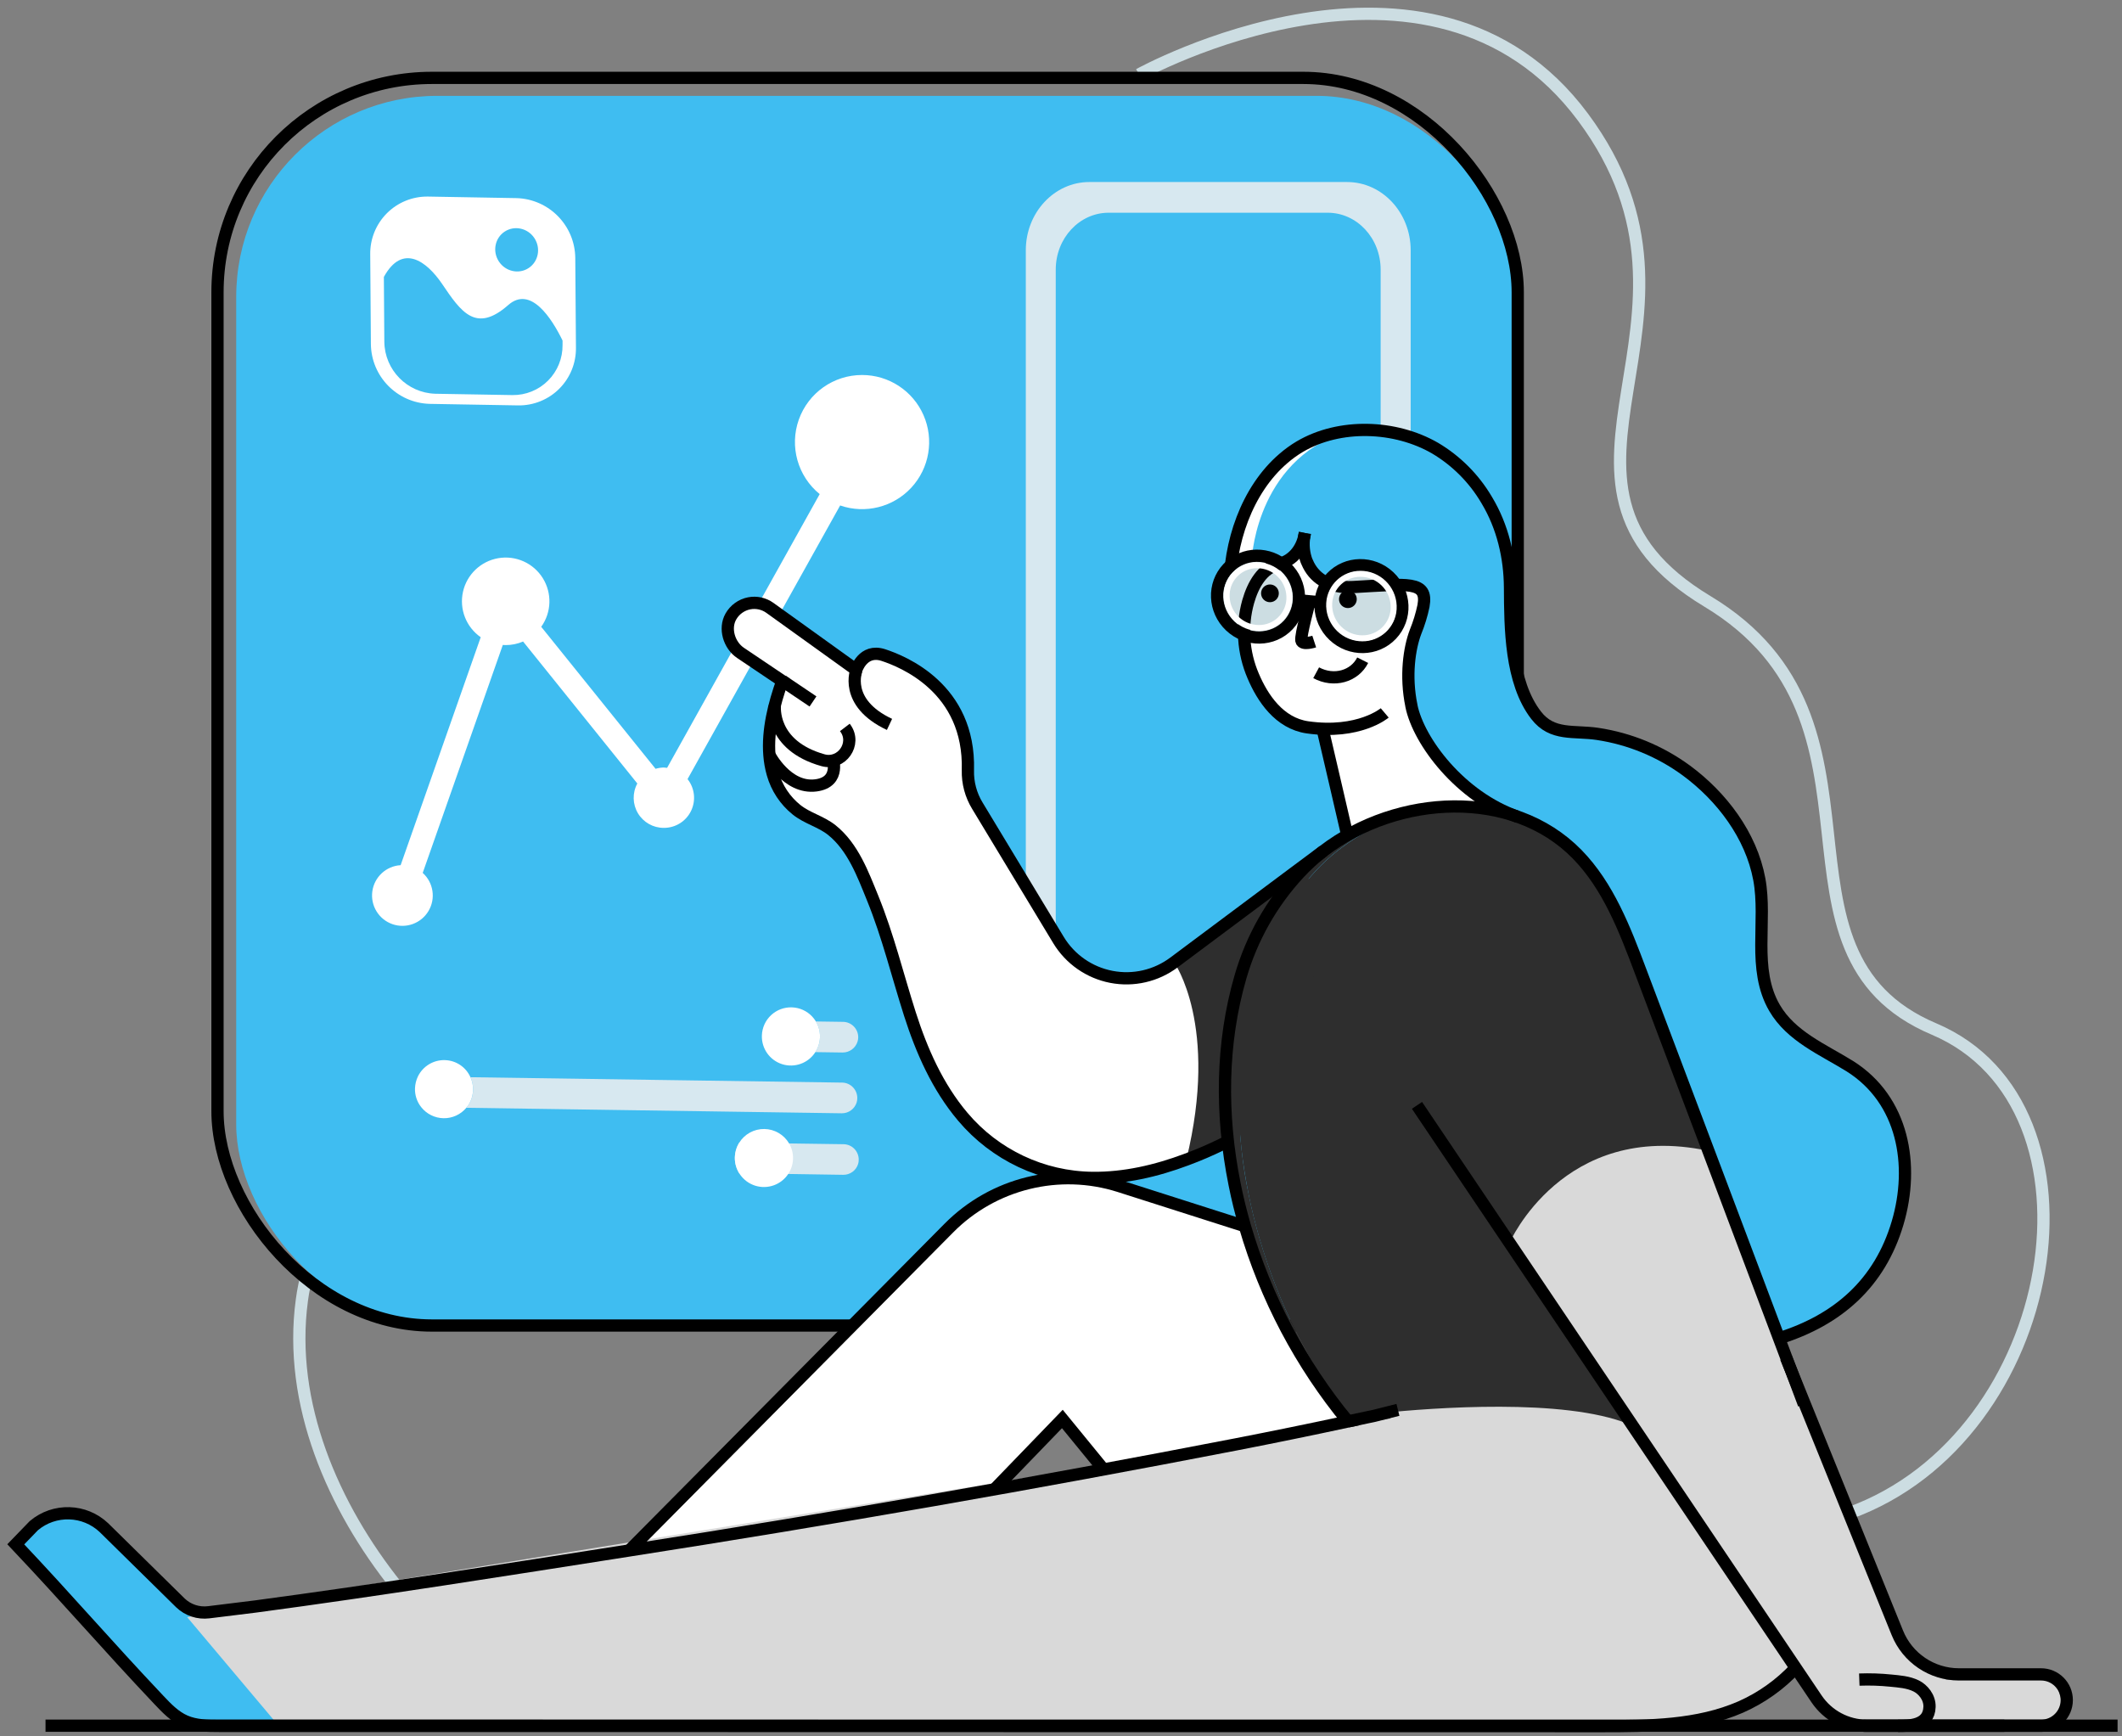 <svg width="187" height="153" viewBox="0 0 187 153" fill="none" xmlns="http://www.w3.org/2000/svg">
<rect x="0" y="0" width="187" height="153" fill="#808080" stroke="none"/>
<path d="M100.38 6.564C100.38 6.564 126.105 -7.681 139.5 10.324C152.896 28.33 132.865 42.392 150.463 52.987C168.061 63.581 154.47 83.912 170.426 90.667C186.382 97.421 181.644 126.606 162.943 133.339" stroke="#CCDDE2" stroke-width="1.079"/>
<path d="M26.946 112.671C26.897 112.877 26.856 113.066 26.821 113.27C26.736 113.694 26.658 114.124 26.603 114.56C25.368 123.663 29.364 132.792 34.962 139.779" stroke="#CCDDE2" stroke-width="1.079"/>
<rect x="20.816" y="8.445" width="112.933" height="108.352" rx="17.718" fill="#3FBDF1"/>
<rect x="19.167" y="6.863" width="114.583" height="109.934" rx="18.894" stroke="black" stroke-width="1.079"/>
<rect x="23.036" y="10.575" width="108.492" height="104.09" rx="17.718" fill="#3FBDF1"/>
<path fill-rule="evenodd" clip-rule="evenodd" d="M95.994 16.039H118.71C121.806 16.039 124.316 18.735 124.316 22.055V82.739C124.316 86.065 121.797 88.763 118.71 88.763H95.994C92.907 88.763 90.398 86.065 90.398 82.739V22.055C90.398 18.735 92.907 16.039 95.994 16.039ZM117.004 86.065C119.585 86.065 121.672 83.824 121.672 81.049L121.668 23.759C121.668 20.987 119.581 18.744 117 18.744H97.704C95.124 18.744 93.037 20.987 93.037 23.759V81.049C93.037 83.824 95.124 86.065 97.704 86.065H117.004Z" fill="#D7E8F0"/>
<path d="M67.503 92.642L34.211 92.163C33.465 92.15 32.87 91.536 32.882 90.79C32.881 90.667 32.899 90.544 32.935 90.426C33.11 89.847 33.647 89.453 34.252 89.461L67.544 89.95C67.292 90.335 67.149 90.782 67.133 91.243C67.119 91.735 67.248 92.221 67.503 92.642Z" fill="#3FBDF1"/>
<path d="M75.573 91.77C75.398 92.349 74.863 92.745 74.258 92.741L71.854 92.706C72.379 91.886 72.395 90.84 71.895 90.004L74.299 90.039C75.045 90.052 75.639 90.666 75.63 91.412C75.629 91.533 75.609 91.654 75.573 91.77Z" fill="#D7E8F0"/>
<path d="M75.495 97.131C75.321 97.709 74.785 98.103 74.181 98.096L41.095 97.612C41.462 97.178 41.671 96.632 41.688 96.063C41.703 95.669 41.625 95.276 41.459 94.918L74.219 95.392C74.963 95.406 75.557 96.019 75.548 96.764C75.548 96.888 75.53 97.012 75.495 97.131Z" fill="#D7E8F0"/>
<path d="M37.117 97.553L34.135 97.514C33.39 97.504 32.794 96.892 32.803 96.147C32.804 96.022 32.823 95.897 32.859 95.777C33.03 95.198 33.566 94.805 34.17 94.816L36.827 94.859C36.673 95.181 36.587 95.531 36.572 95.888C36.549 96.49 36.742 97.081 37.117 97.553Z" fill="#3FBDF1"/>
<path d="M65.147 103.383L34.256 102.934C33.513 102.916 32.921 102.305 32.927 101.562C32.928 101.44 32.948 101.319 32.984 101.204C33.158 100.624 33.694 100.228 34.3 100.232L65.143 100.687C64.628 101.512 64.628 102.558 65.143 103.383H65.147Z" fill="#3FBDF1"/>
<path d="M75.624 102.554C75.451 103.134 74.911 103.528 74.305 103.517L69.463 103.443L65.141 103.383C64.626 102.558 64.626 101.512 65.141 100.687L69.537 100.753L74.344 100.821C75.088 100.833 75.681 101.444 75.674 102.187C75.676 102.311 75.659 102.435 75.624 102.554Z" fill="#D7E8F0"/>
<path d="M71.854 92.706C71.233 93.68 70.036 94.116 68.934 93.772C67.832 93.427 67.097 92.387 67.141 91.233C67.164 90.553 67.456 89.912 67.953 89.448C68.45 88.985 69.111 88.738 69.79 88.763C70.469 88.785 71.112 89.077 71.575 89.574C72.039 90.071 72.285 90.732 72.259 91.412C72.242 91.871 72.102 92.318 71.854 92.706Z" fill="white"/>
<path opacity="0.72" d="M70.889 91.134C70.832 91.442 70.69 91.727 70.477 91.957C70.374 92.074 70.26 92.181 70.138 92.276C70.072 92.323 69.726 92.605 69.652 92.57C69.191 92.338 68.606 91.747 68.534 91.177C68.523 91.088 68.523 90.997 68.534 90.907C68.588 90.584 68.872 90.35 69.199 90.36C69.406 90.37 69.597 90.475 69.716 90.646C69.901 90.415 70.217 90.335 70.49 90.449C70.763 90.564 70.926 90.846 70.891 91.14L70.889 91.134Z" fill="white"/>
<path d="M41.095 97.612C40.6 98.205 39.864 98.543 39.092 98.531C38.32 98.519 37.594 98.16 37.117 97.553C36.741 97.079 36.547 96.486 36.572 95.882C36.587 95.525 36.673 95.175 36.827 94.853C37.27 93.943 38.206 93.378 39.218 93.412C40.192 93.442 41.062 94.026 41.457 94.916C41.623 95.274 41.701 95.667 41.686 96.061C41.67 96.63 41.462 97.177 41.095 97.612Z" fill="white"/>
<path opacity="0.72" d="M40.321 95.787C40.265 96.095 40.122 96.38 39.91 96.61C39.807 96.728 39.693 96.835 39.568 96.929C39.502 96.977 39.156 97.26 39.084 97.224C38.621 96.991 38.039 96.4 37.967 95.83C37.956 95.741 37.956 95.65 37.967 95.561C38.021 95.238 38.304 95.004 38.632 95.013C38.839 95.023 39.03 95.129 39.148 95.299C39.333 95.068 39.65 94.987 39.923 95.103C40.197 95.218 40.36 95.501 40.323 95.795L40.321 95.787Z" fill="white"/>
<path d="M69.463 103.443C68.83 104.4 67.639 104.82 66.546 104.473C65.453 104.126 64.724 103.095 64.76 101.949C64.777 101.502 64.909 101.068 65.143 100.687C65.619 99.924 66.46 99.467 67.359 99.48C68.258 99.494 69.085 99.976 69.539 100.753C69.784 101.17 69.903 101.649 69.884 102.132C69.866 102.599 69.721 103.053 69.463 103.443Z" fill="white"/>
<path opacity="0.72" d="M68.514 101.854C68.458 102.162 68.316 102.448 68.102 102.677C67.999 102.794 67.885 102.901 67.76 102.996C67.695 103.046 67.349 103.327 67.277 103.29C66.814 103.058 66.231 102.467 66.159 101.897C66.147 101.808 66.147 101.717 66.159 101.628C66.201 101.364 66.4 101.153 66.66 101.095C66.921 101.038 67.19 101.146 67.339 101.368C67.525 101.138 67.84 101.059 68.113 101.173C68.385 101.288 68.549 101.568 68.516 101.862L68.514 101.854Z" fill="white"/>
<path d="M32.626 22.421L32.684 30.314C32.714 33.173 34.994 35.499 37.852 35.586L45.672 35.722C47.027 35.739 48.332 35.208 49.289 34.249C50.247 33.289 50.775 31.984 50.755 30.629L50.696 22.738C50.67 19.876 48.389 17.545 45.528 17.457L37.708 17.32C36.351 17.303 35.046 17.835 34.089 18.796C33.132 19.758 32.604 21.065 32.626 22.421Z" fill="white"/>
<path d="M33.828 24.401L33.869 30.114C33.896 32.598 35.877 34.619 38.36 34.695L45.151 34.812C46.33 34.83 47.465 34.37 48.298 33.536C49.131 32.703 49.591 31.568 49.574 30.39V30.003C48.621 28.054 46.765 25.138 44.785 26.881C41.931 29.39 40.624 27.48 38.961 25.018C37.559 22.958 35.448 21.454 33.828 24.401Z" fill="#3FBDF1"/>
<ellipse cx="45.53" cy="22.013" rx="1.873" ry="1.922" transform="rotate(-33.6 45.53 22.013)" fill="#3FBDF1"/>
<path d="M75.97 33.043C73.468 33.04 71.235 34.614 70.396 36.971C69.557 39.329 70.293 41.959 72.235 43.538L58.788 67.658C58.692 67.643 58.596 67.634 58.499 67.629C58.253 67.633 58.007 67.671 57.771 67.743L47.695 55.23C48.607 53.959 48.66 52.263 47.83 50.937C47 49.611 45.451 48.919 43.909 49.184C42.368 49.45 41.139 50.62 40.8 52.147C40.461 53.674 41.078 55.255 42.363 56.148L35.306 76.234C34.033 76.308 32.989 77.271 32.812 78.533C32.636 79.796 33.374 81.008 34.578 81.43C35.781 81.851 37.115 81.365 37.764 80.268C38.414 79.171 38.199 77.767 37.251 76.915L44.31 56.829C44.396 56.829 44.48 56.841 44.567 56.841C45.093 56.842 45.613 56.734 46.096 56.526L56.164 69.037C55.717 69.859 55.737 70.855 56.217 71.658C56.697 72.461 57.564 72.951 58.499 72.947C59.519 72.952 60.451 72.373 60.897 71.456C61.343 70.54 61.224 69.449 60.59 68.65L74.037 44.539C76.256 45.307 78.72 44.688 80.313 42.964C81.906 41.239 82.327 38.734 81.385 36.583C80.444 34.432 78.318 33.042 75.97 33.043Z" fill="white"/>
<path d="M167.207 100.625C167.193 100.562 167.178 100.5 167.158 100.436C166.493 98.058 165.124 95.936 163.231 94.35C163.208 94.338 163.182 94.316 163.159 94.301C162.984 94.176 162.801 94.054 162.618 93.935C162.371 93.78 162.116 93.632 161.863 93.484C161.841 93.469 161.817 93.457 161.793 93.449C160.813 92.993 159.88 92.441 159.008 91.803L158.965 91.774C157.788 90.992 156.724 90.082 155.989 88.821C155.972 88.794 155.959 88.766 155.948 88.736C155.933 88.736 155.933 88.714 155.927 88.707C155.25 87.678 154.841 86.551 154.925 85.38V85.345C154.719 83.435 154.925 81.424 154.847 79.486C154.847 79.366 154.847 79.247 154.826 79.125C154.806 79.004 154.806 78.858 154.797 78.739C154.805 78.699 154.805 78.659 154.797 78.619C154.769 78.236 154.72 77.855 154.649 77.477C153.98 73.853 151.653 70.624 148.805 68.348C148.74 68.293 148.671 68.243 148.599 68.2C145.405 65.858 141.908 64.948 139.618 64.596C139.596 64.593 139.575 64.593 139.554 64.596C138.694 64.532 137.877 64.546 137.121 64.376C137.107 64.376 137.092 64.376 137.086 64.376C136.241 64.212 135.487 63.739 134.971 63.05C134.775 62.8 134.601 62.533 134.45 62.254C134.429 62.238 134.414 62.216 134.407 62.19C133.814 61.267 133.422 60.229 133.258 59.144C133.238 59.039 133.209 58.938 133.195 58.834C132.701 56.487 132.686 53.935 132.674 51.826C132.483 48.577 131.038 44.388 128.527 41.406C128.527 41.406 128.527 41.392 128.513 41.392C127.785 40.664 126.965 40.033 126.074 39.517C123.821 38.256 121.235 37.717 118.665 37.974C118.665 37.974 118.665 37.974 118.651 37.974C118.647 37.972 118.642 37.972 118.638 37.974C117.058 38.107 115.527 38.589 114.154 39.383C113.649 39.673 113.172 40.008 112.728 40.384C110.052 42.68 108.519 46.269 108.095 49.809C108.06 50.083 108.04 50.352 108.025 50.632C108.018 50.665 108.018 50.699 108.025 50.731C107.691 51.186 107.494 51.726 107.455 52.289C107.378 53.567 108.087 54.762 109.246 55.306V55.362V55.919C109.287 57.172 109.56 58.405 110.05 59.558C110.874 61.503 112.341 63.723 114.829 64.075C115.271 64.138 115.716 64.179 116.163 64.197L117.34 69.231L118.348 73.594C122.746 71.091 128.19 70.336 132.834 71.797H132.849C135.023 72.456 136.999 73.648 138.595 75.265C143.756 79.473 149.566 99.504 149.914 100.745C149.915 100.759 149.92 100.774 149.928 100.786C149.928 100.786 149.928 100.786 149.928 100.8C149.928 100.815 149.928 100.821 149.943 100.835C149.958 100.894 149.979 100.95 150.006 101.004C150.027 101.068 150.05 101.132 150.076 101.195L150.225 101.576C151.254 104.233 154.575 112.895 155.314 115.033C156.197 117.559 156.886 117.756 156.886 117.756C156.924 117.747 156.96 117.733 156.993 117.713L157.133 117.657C159.362 116.754 161.429 115.495 163.254 113.928C163.268 113.928 163.268 113.928 163.268 113.914C164.957 112.197 166.182 110.079 166.829 107.758C167.541 105.448 167.671 102.998 167.207 100.625Z" fill="white"/>
<path d="M110.343 48.992C110.343 48.992 110.88 39.995 119.283 37.879C127.685 35.763 132.694 45.531 133.071 51.793C133.448 58.056 133.071 62.379 137.488 64.347C137.488 64.347 150.247 64.192 154.944 75.919C154.944 75.919 155.579 81.661 155.32 85.357C155.061 89.053 159.673 92.294 162.186 93.437C164.698 94.579 169.068 99.22 167.88 106.799C166.693 114.379 157.281 117.75 157.281 117.75C157.281 117.75 156.588 117.544 155.707 115.023C154.826 112.502 150.317 100.806 150.317 100.806C150.317 100.806 144.31 79.609 138.978 75.271C136.043 72.879 132.896 71.797 130.824 70.537C128.64 69.21 127.591 67.747 126.862 66.808C125.44 64.979 122.919 62.215 124.742 55.695C126.566 49.175 124.728 52.462 123.012 51.544C123.012 51.544 120.884 48.251 117.673 50.581C114.463 52.91 115.245 47.239 115.245 47.239L113.835 49.136C113.835 49.136 111.625 49.575 110.343 48.992H110.343Z" fill="#3FBDF1"/>
<path d="M25.868 152.051H19.295C18.286 152.051 17.251 152.051 16.321 151.639C15.391 151.227 14.674 150.491 13.993 149.758C9.243 144.745 6.142 141.094 1.39 136.066L2.983 134.42C4.79 132.897 7.454 132.977 9.167 134.605L15.899 141.217L25.868 152.051Z" fill="#3FBDF1"/>
<path d="M118.772 125.41C115.503 126.116 112.217 126.789 108.916 127.427C105.024 128.181 101.13 128.919 97.235 129.641L93.603 125.198L87.635 131.388C76.925 133.309 66.194 135.109 55.443 136.788L55.493 136.739L83.599 108.378C87.515 104.422 93.318 102.995 98.622 104.684L109.692 108.215C111.522 114.503 114.611 120.353 118.772 125.41Z" fill="white"/>
<path d="M150 99.5L167.5 144.5L171.5 148L181 147.5L182 151L179.5 152H162L158.531 146.969L156.5 149L150 152H24.5L16.5 142.5L21 141.5L122.5 125L126.5 120L141.399 122.128L132 108.5L134.5 100L144 97.5L150 99.5Z" fill="#D9D9D9"/>
<path d="M110.555 86.25C109.165 91.06 108.84 96.178 109.412 101.288C109.55 102.598 109.755 103.902 110.03 105.198C110.283 106.495 110.608 107.771 110.974 109.047C112.636 114.752 115.297 120.117 118.834 124.893C118.694 124.922 118.56 124.957 118.439 124.984C114.448 120.024 111.477 114.326 109.694 108.215C109.34 106.98 109.032 105.746 108.785 104.511C108.538 103.276 108.332 102.002 108.192 100.74C107.642 95.812 107.959 90.876 109.299 86.244C110.284 82.831 112.056 79.697 114.473 77.094C115.076 76.44 115.731 75.835 116.432 75.287L116.467 75.26L116.58 75.176L116.63 75.133C117.291 74.63 117.986 74.174 118.71 73.766C120.292 72.865 121.994 72.193 123.765 71.77C122.569 72.175 121.415 72.692 120.318 73.316C119.566 73.74 118.845 74.216 118.159 74.74L118.109 74.781L117.996 74.865H117.984L117.949 74.892C117.222 75.459 116.543 76.084 115.918 76.761C113.414 79.462 111.577 82.712 110.555 86.25Z" fill="#2E2E2E"/>
<path d="M133.022 109.516C133.022 109.516 138.747 116.791 143.518 125.478C137.821 123.173 126.272 124.037 121.641 124.519C121.026 124.548 120.414 124.617 119.807 124.724C119.769 124.725 119.731 124.73 119.694 124.739C119.68 124.74 119.667 124.74 119.653 124.739C119.357 124.796 119.081 124.846 118.83 124.901C115.293 120.126 112.632 114.76 110.97 109.055C110.604 107.779 110.279 106.503 110.026 105.206C109.773 103.91 109.552 102.603 109.408 101.296C108.836 96.186 109.161 91.068 110.55 86.258C111.576 82.719 113.415 79.469 115.922 76.769C116.547 76.092 117.226 75.467 117.953 74.9L117.988 74.874H118L118.114 74.789L118.163 74.748C118.849 74.224 119.57 73.748 120.322 73.324C121.419 72.701 122.574 72.183 123.769 71.778C126.914 71.017 130.219 71.04 133.201 71.984H133.215C134.971 72.853 137.016 73.867 138.961 75.454C141.704 78.259 143.155 82.04 144.538 85.719C146.448 90.796 148.363 95.867 150.284 100.932C150.285 100.947 150.29 100.962 150.299 100.975C150.299 100.975 150.299 100.975 150.299 100.99C150.299 101.004 150.299 101.01 150.313 101.025C150.328 101.083 150.349 101.14 150.377 101.193C150.397 101.258 150.42 101.322 150.447 101.385C137.745 98.73 133.022 109.516 133.022 109.516Z" fill="#2E2E2E"/>
<path d="M116.432 75.287C115.731 75.833 115.075 76.434 114.471 77.086C112.054 79.689 110.282 82.823 109.297 86.236C107.957 90.868 107.64 95.803 108.19 100.732C108.027 100.823 107.859 100.901 107.69 100.985C104.15 102.712 100.238 103.982 96.262 103.953C91.849 103.905 87.677 101.936 84.834 98.561C82.613 95.931 81.21 92.751 80.172 89.506C79.079 86.079 78.248 82.638 76.894 79.305C76.028 77.181 75.161 74.797 73.292 73.303C72.333 72.542 71.134 72.274 70.183 71.513C69.173 70.701 68.441 69.595 68.09 68.348C67.934 67.811 67.835 67.259 67.793 66.701C67.616 64.501 68.205 62.203 68.927 60.165L65.242 57.683C64.239 57.006 63.801 55.541 64.394 54.489C64.737 53.881 65.33 53.454 66.015 53.32C66.651 53.199 67.309 53.344 67.835 53.721L75.449 59.192C75.449 59.192 76.036 57.296 77.832 57.881C79.512 58.43 85.49 60.778 85.284 68.027C85.256 69.131 85.547 70.22 86.124 71.163L93.273 82.992C94.298 84.685 95.991 85.864 97.933 86.239C99.876 86.614 101.886 86.149 103.467 84.96L115.982 75.627L116.432 75.287Z" fill="white"/>
<path d="M118.774 78.609L110.336 99.477L108.165 100.491L104.547 102.177C107.445 90.325 103.469 84.799 103.469 84.799L113.946 76.979C114.1 77.036 114.255 77.086 114.417 77.141C116.574 77.853 118.774 78.609 118.774 78.609Z" fill="#2E2E2E"/>
<path d="M123.193 124.229C119.519 125.138 122.481 124.449 118.787 125.245" stroke="black" stroke-width="1.079"/>
<path d="M158.967 123.737C158.572 122.693 158.177 121.65 157.79 120.606L157.747 120.499C153.356 108.837 148.96 97.181 144.557 85.532C143.174 81.858 141.723 78.072 138.98 75.267C133.263 69.43 123.174 69.986 116.652 74.964L116.603 75.005L116.56 75.034C115.818 75.609 115.125 76.244 114.487 76.933C112.07 79.537 110.298 82.672 109.314 86.085C107.628 91.901 107.558 98.197 108.799 104.352C109.044 105.599 109.355 106.832 109.707 108.057C111.537 114.345 114.627 120.195 118.789 125.251C115.516 125.955 112.231 126.627 108.933 127.268C91.167 130.712 73.342 133.828 55.458 136.616C44.699 138.301 33.299 140.114 22.511 141.555L18.395 142.063C17.482 142.178 16.566 141.876 15.901 141.24L9.167 134.615C7.454 132.987 4.79 132.907 2.983 134.43L1.39 136.076C6.142 141.104 9.243 144.755 13.995 149.783C14.687 150.515 15.399 151.262 16.323 151.664C17.247 152.065 18.288 152.075 19.297 152.075H25.191C30.175 152.075 35.163 152.075 40.152 152.075L141.186 152.096C145.324 152.096 149.603 152.069 153.398 150.412C155.229 149.603 156.876 148.43 158.24 146.965" stroke="black" stroke-width="1.079"/>
<path d="M124.87 97.398L160.084 149.696C161.082 151.176 162.749 152.064 164.534 152.065H179.868C181.118 152.065 182.132 151.051 182.132 149.801C182.132 148.551 181.118 147.537 179.868 147.537H172.636C170.247 147.538 168.096 146.088 167.201 143.872L157.386 119.621" stroke="black" stroke-width="1.079"/>
<path d="M55.456 136.616L55.505 136.566L83.613 108.215C87.529 104.259 93.331 102.829 98.637 104.511L109.705 108.044" stroke="black" stroke-width="1.079"/>
<path d="M159.064 123.772L158.965 123.737" stroke="black" stroke-width="1.079"/>
<path d="M97.291 129.524L93.619 125.033L87.587 131.277" stroke="black" stroke-width="1.079"/>
<path d="M139.495 75.93V75.924" stroke="black" stroke-width="1.079"/>
<path d="M163.849 147.996C164.772 147.962 165.697 147.991 166.617 148.085C167.368 148.161 168.152 148.206 168.862 148.556C169.452 148.848 170.068 149.55 170.037 150.408C169.981 152.083 168.226 152.071 167.265 152.071" stroke="black" stroke-width="1.079"/>
<path d="M164.217 152.065H167.263H167.306H176.631" stroke="black" stroke-width="1.079"/>
<path d="M108.2 100.57C108.2 100.57 108.18 100.57 108.171 100.584C108.017 100.668 107.861 100.745 107.7 100.823C106.673 101.328 105.621 101.78 104.547 102.177C101.897 103.171 99.098 103.823 96.272 103.79C91.859 103.741 87.686 101.773 84.842 98.398C82.621 95.768 81.22 92.589 80.183 89.343C79.09 85.917 78.258 82.476 76.904 79.142C76.038 77.02 75.169 74.637 73.303 73.141C72.344 72.379 71.144 72.112 70.193 71.35C69.183 70.538 68.451 69.432 68.098 68.185C67.944 67.648 67.846 67.096 67.804 66.539C67.627 64.339 68.215 62.042 68.938 60.004L65.25 57.523C64.249 56.845 63.809 55.38 64.404 54.328C64.747 53.72 65.34 53.293 66.026 53.16C66.661 53.038 67.319 53.184 67.845 53.561L75.46 59.031C75.46 59.031 76.046 57.136 77.843 57.72C79.52 58.27 85.498 60.618 85.295 67.866C85.266 68.971 85.558 70.06 86.134 71.002L93.282 82.834C94.307 84.523 95.998 85.701 97.938 86.075C99.879 86.45 101.887 85.986 103.467 84.799L113.944 76.979L115.981 75.464L116.475 75.098L116.589 75.013L116.638 74.972" stroke="black" stroke-width="1.079"/>
<path d="M75.478 59.013C75.478 59.013 74.29 61.904 78.386 63.83" stroke="black" stroke-width="1.079"/>
<path d="M68.285 62.18C68.285 62.18 67.874 65.678 72.523 66.985C74.169 67.448 75.503 65.544 74.5 64.162L74.451 64.098" stroke="black" stroke-width="1.079"/>
<path d="M67.793 66.499C67.793 66.499 69.345 69.539 71.909 69.202C74.173 68.903 73.35 66.691 73.35 66.691" stroke="black" stroke-width="1.079"/>
<path d="M68.942 59.986L71.644 61.807" stroke="black" stroke-width="1.079"/>
<path d="M156.769 117.927C161.976 116.305 165.658 113.056 167.226 107.76C168.728 102.685 167.751 96.915 163.005 93.939C160.64 92.472 157.847 91.325 156.38 88.812C154.378 85.376 155.728 81.183 155.036 77.465C154.318 73.604 151.721 70.183 148.607 67.891C146.299 66.2 143.616 65.094 140.787 64.668C138.698 64.353 136.796 64.874 135.368 63.022C133.104 60.097 133.088 55.318 133.069 51.797C133.057 49.093 132.419 46.401 131.028 44.082L130.997 44.03C129.893 42.161 128.336 40.599 126.469 39.49C122.97 37.465 118.062 37.278 114.533 39.361C114.029 39.662 113.552 40.006 113.109 40.39C109.847 43.182 108.287 47.901 108.363 52.104" stroke="black" stroke-width="1.079"/>
<ellipse cx="110.864" cy="52.571" rx="3.056" ry="3.13" transform="rotate(-46.65 110.864 52.571)" fill="#CCDDE2"/>
<ellipse cx="119.979" cy="53.404" rx="3.071" ry="3.145" transform="rotate(-46.65 119.979 53.404)" fill="#CCDDE2"/>
<path d="M114.992 46.967C114.81 48.202 114.057 49.346 112.728 49.69C111.217 50.073 110.417 51.542 109.993 53.02C109.389 55.186 109.545 57.494 110.435 59.56C111.258 61.503 112.73 63.725 115.216 64.088C119.766 64.736 122.028 62.818 122.028 62.818" stroke="black" stroke-width="1.079"/>
<circle cx="118.782" cy="52.797" r="0.782" fill="black"/>
<circle cx="111.913" cy="52.281" r="0.782" fill="black"/>
<path d="M114.992 46.967C114.817 47.71 114.843 48.487 115.068 49.216C115.103 49.335 115.148 49.451 115.204 49.562C115.745 50.838 117.006 51.853 119.241 51.727C124.106 51.458 125.841 51.141 125.446 53.384C125.282 54.172 125.045 54.944 124.74 55.689C124.205 57.105 123.833 59.545 124.382 62.196V62.211C125.016 65.312 128.677 70.208 133.744 71.97" stroke="black" stroke-width="1.079"/>
<path d="M115.42 52.987C115.42 52.987 114.596 55.987 114.681 56.43C114.765 56.872 115.815 56.53 115.815 56.53" stroke="black" stroke-width="1.079"/>
<path d="M115.986 59.278C117.556 60.126 119.375 59.591 120.087 58.173" stroke="black" stroke-width="1.079"/>
<ellipse cx="119.976" cy="53.406" rx="3.562" ry="3.649" transform="rotate(-46.65 119.976 53.406)" stroke="black" stroke-width="1.079"/>
<ellipse cx="110.864" cy="52.571" rx="3.562" ry="3.649" transform="rotate(-46.65 110.864 52.571)" stroke="black" stroke-width="1.079"/>
<path fill-rule="evenodd" clip-rule="evenodd" d="M107.834 52.291C107.935 50.737 109.229 49.53 110.787 49.538V49.548C110.881 49.547 110.974 49.552 111.067 49.562C112.742 49.719 113.991 51.176 113.891 52.855C113.784 54.405 112.493 55.605 110.939 55.598C110.845 55.599 110.751 55.594 110.657 55.584C108.982 55.427 107.733 53.971 107.834 52.291ZM111.02 50.077C110.941 50.066 110.863 50.066 110.787 50.066C109.504 50.053 108.437 51.049 108.363 52.33C108.28 53.723 109.316 54.93 110.705 55.061C110.783 55.069 110.861 55.073 110.939 55.073C112.221 55.084 113.286 54.089 113.362 52.809C113.444 51.416 112.409 50.208 111.02 50.077Z" fill="white"/>
<path d="M116.375 53.073L114.463 52.898" stroke="black" stroke-width="1.079"/>
<path fill-rule="evenodd" clip-rule="evenodd" d="M116.873 53.118C116.976 51.526 118.302 50.289 119.898 50.297H119.908C120.004 50.297 120.101 50.301 120.196 50.311C121.91 50.477 123.184 51.97 123.077 53.688C122.974 55.281 121.648 56.518 120.052 56.51C119.956 56.51 119.86 56.505 119.764 56.496C118.046 56.336 116.766 54.84 116.873 53.118ZM120.137 50.838C120.057 50.83 119.978 50.826 119.898 50.826C118.578 50.813 117.479 51.837 117.399 53.155C117.318 54.59 118.383 55.833 119.814 55.971C119.892 55.981 119.974 55.981 120.052 55.981C121.372 55.993 122.471 54.969 122.551 53.651C122.631 52.218 121.566 50.976 120.137 50.838Z" fill="white"/>
<path d="M118.784 73.838L117.718 69.235L116.562 64.273" stroke="black" stroke-width="1.079"/>
<path d="M186.61 152.057H4.012" stroke="black" stroke-width="1.079"/>
</svg>

